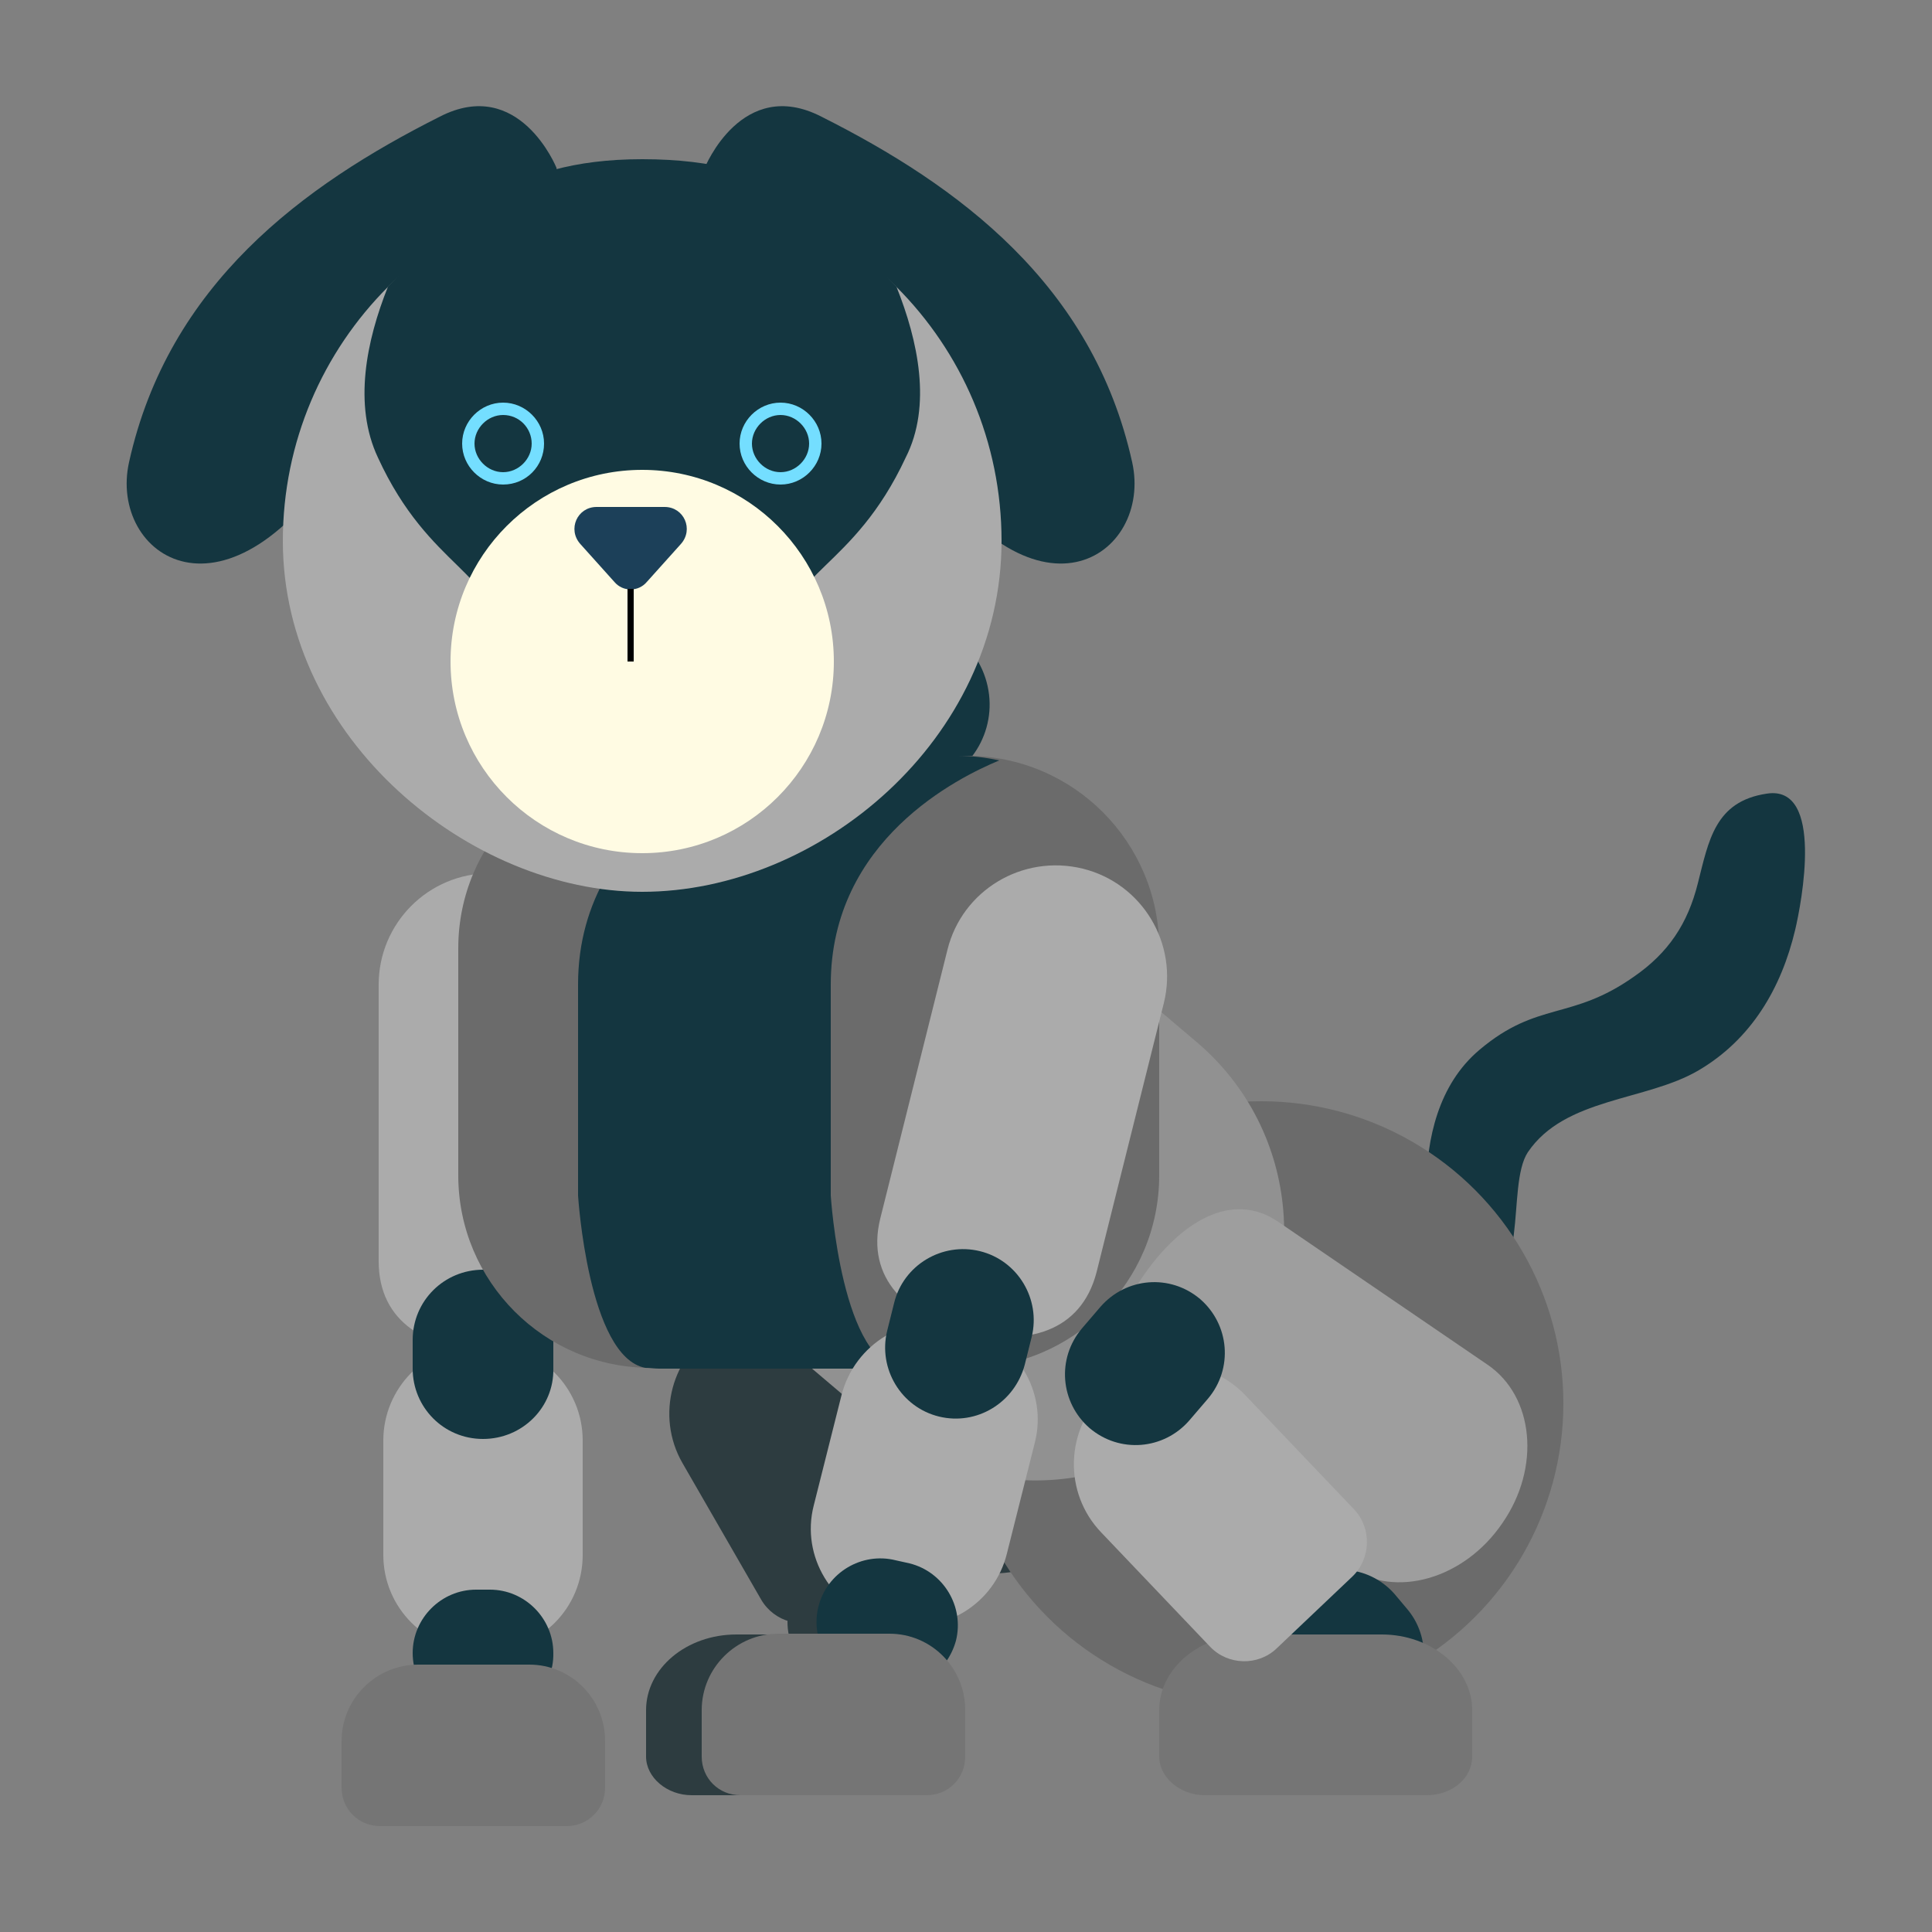 <svg xml:space="preserve" style="enable-background:new 0 0 250 250;" viewBox="0 0 250 250" y="0px" x="0px" xmlns:xlink="http://www.w3.org/1999/xlink" xmlns="http://www.w3.org/2000/svg" version="1.1">
<rect x="0" y="0" width="250" height="250" fill="#808080" stroke="none"/>
<g id="레이어_6">
</g>
<g id="레이어_5">
</g>
<g id="레이어_2">
	<g>
		<g>
			<path d="M102.2,157.1L102.2,157.1c6.5-5.9,13.9-8.2,18.8-2.9l22,24.3c4.9,5.4,3.6,14.5-2.9,20.4l0,0
				c-6.5,5.9-15.7,6.3-20.6,0.9l-22-24.3C92.6,170.2,95.7,163,102.2,157.1z" style="fill:#2D3C40;"></path>
		</g>
		<g>
			<path d="M111.9,218.1h-1.8c-4.5,0-8.2-3.7-8.2-8.2v0c0-4.5,3.7-8.2,8.2-8.2h1.8c4.5,0,8.2,3.7,8.2,8.2v0
				C120.1,214.4,116.4,218.1,111.9,218.1z" style="fill:#2D3C40;"></path>
		</g>
		<g>
			<path d="M112.4,211.5H95.3c-6.5,0-11.7,4.4-11.7,9.8v6c0,2.7,2.7,5,5.9,5h28.7c3.3,0,5.9-2.2,5.9-5v-6
				C124.1,215.9,118.9,211.5,112.4,211.5z" style="fill:#2D3C40;"></path>
		</g>
		<g>
			<path d="M118.5,202.5l-11.7,6.7c-2.9,1.7-6.6,0.7-8.3-2.2l-10.2-17.7c-3.5-6.1-1.4-14,4.7-17.5l0,0
				c6.1-3.5,14-1.4,17.5,4.7l10.2,17.7C122.5,197.1,121.5,200.9,118.5,202.5z" style="fill:#2D3C40;"></path>
		</g>
		<g>
			<path d="M90,176L90,176c-3-4.1-2.1-9.8,2-12.7l3-2.2c4.1-3,9.8-2.1,12.7,2l0,0c3,4.1,2.1,9.8-2,12.7
				l-3,2.2C98.7,180.9,93,180.1,90,176z" style="fill:#2D3C40;"></path>
		</g>
	</g>
	<g>
		<path d="M185.8,164.4c0,0-5.2-19.5,5.7-28.6c7.5-6.3,11.8-3.7,19.9-9.4c4.5-3.1,7-6.9,8.3-12.1
			c1.4-5.5,2.2-10.6,8.9-11.6c7.5-1.2,4.5,14.2,3.7,17.6c-1.8,7.6-5.7,14.2-12.5,18.2c-6.8,4-17.3,3.5-22.1,10.6
			c-2.9,4.4,0.5,18.3-7.3,17C183,165,185.8,164.4,185.8,164.4z" style="fill:#143640;"></path>
	</g>
	<g>
		<g>
			<path d="M63,213.6h-1c-6.8,0-12.4-5.5-12.4-12.4v-14.8c0-6.8,5.5-12.4,12.4-12.4h1
				c6.8,0,12.4,5.5,12.4,12.4v14.8C75.4,208.1,69.9,213.6,63,213.6z" style="fill:#ABABAB;"></path>
		</g>
		<g>
			<path d="M63.4,174.7L63.4,174.7c-8,0-14.4-3.5-14.4-11.5v-35.8c0-7.9,6.4-14.4,14.4-14.4h0
				c8,0,14.4,6.4,14.4,14.4v35.8C77.8,171.1,71.3,174.7,63.4,174.7z" style="fill:#ABABAB;"></path>
		</g>
		<g>
			<path d="M62.5,186.2L62.5,186.2c-5.1,0-9.1-4.1-9.1-9.1v-3.7c0-5.1,4.1-9.1,9.1-9.1h0
				c5.1,0,9.1,4.1,9.1,9.1v3.7C71.7,182.1,67.6,186.2,62.5,186.2z" style="fill:#143640;"></path>
		</g>
		<g>
			<path d="M63.4,222.1h-1.8c-4.5,0-8.2-3.7-8.2-8.2v0c0-4.5,3.7-8.2,8.2-8.2h1.8c4.5,0,8.2,3.7,8.2,8.2v0
				C71.7,218.4,68,222.1,63.4,222.1z" style="fill:#143640;"></path>
		</g>
		<g>
			<path d="M68.5,215.4H54.1c-5.4,0-9.9,4.4-9.9,9.9v6c0,2.8,2.2,5,5,5h24.1c2.8,0,5-2.2,5-5v-6
				C78.3,219.8,73.9,215.4,68.5,215.4z" style="fill:#757575;"></path>
		</g>
	</g>
	<g>
		<g>
			<circle r="39.1" cy="181.6" cx="163.2" style="fill:#6B6B6B;"></circle>
		</g>
		<g>
			<path d="M113.1,183.9l-9.2-7.8c-13.6-11.5-15.2-31.8-3.7-45.4l0,0c11.5-13.6,31.8-15.2,45.4-3.7l9.2,7.8
				c13.6,11.5,15.2,31.8,3.7,45.4l0,0C147,193.8,126.7,195.4,113.1,183.9z" style="fill:#919191;"></path>
		</g>
		<g>
			<g>
				<path d="M120.5,101.6L92,111.1c-5.8,1.9-12-1.2-13.9-7l0,0c-1.9-5.8,1.2-12,7-13.9l28.5-9.5
					c5.8-1.9,12,1.2,13.9,7l0,0C129.4,93.5,126.3,99.7,120.5,101.6z" style="fill:#143640;"></path>
			</g>
			<g>
				<path d="M125.1,177H84.2c-13.8,0-24.9-11.2-24.9-24.9v-29.4c0-13.8,11.2-24.9,24.9-24.9h40.9
					c13.8,0,24.9,11.2,24.9,24.9v29.4C150,165.9,138.8,177,125.1,177z" style="fill:#6B6B6B;"></path>
			</g>
			<g>
				<path d="M107.5,154.7c0,0,0-5.1,0-27.3c0-18.7,16.5-26.8,21.8-29c-1.8-0.4-3.6-0.6-5.4-0.6H98.3
					c0,0-23.5,7.3-23.5,29.6s0,27.3,0,27.3s1.3,20.9,8.7,22.3c0.6,0,1.2,0.1,1.8,0.1H117C108.9,177,107.5,154.7,107.5,154.7z" style="fill:#143640;"></path>
			</g>
		</g>
	</g>
	<g>
		<g>
			<g>
				<path d="M72,21.7c0,0-4.8-11.9-15.1-6.6C39.2,24,21.8,36.8,16.7,59.8c-2.7,12.1,12.7,23,28.1-1.9
					C55.6,40.6,74.2,32.1,72,21.7z" style="fill:#143640;"></path>
			</g>
		</g>
		<g>
			<g>
				<path d="M91.2,21.7c0,0,4.8-11.9,15.1-6.6c17.7,8.9,35.1,21.7,40.2,44.7c2.7,12.1-12.7,23-28.1-1.9
					C107.6,40.6,89,32.1,91.2,21.7z" style="fill:#143640;"></path>
			</g>
		</g>
	</g>
	<g>
		<g>
			<path d="M129.6,70c0,25.7-23.6,45.4-46.5,45.4c-22.2,0-46.5-19.7-46.5-45.4s20.8-46.5,46.5-46.5
				S129.6,44.3,129.6,70z" style="fill:#ABABAB;"></path>
		</g>
		<g>
			<path d="M116,37.1c-8.4-8.5-14-16.5-32.9-16.5c-17.8,0-24.5,8-32.9,16.5c-2.8,7-4.5,15.3-1.3,22.1
				C55.6,73.8,64.5,74,64.1,82.6c-0.3,7.6,9.8,11.6,16.8,12.1c7.3,0.6,21.4-4,21-12.2c-0.4-8.5,8.5-8.7,15.3-23.3
				C120.6,52.5,118.8,44.1,116,37.1z" style="fill:#143640;"></path>
		</g>
		<g>
			<circle r="24.8" cy="85.6" cx="83.1" style="fill:#FFFBE3;"></circle>
		</g>
	</g>
	<g>
		<g>
			<path d="M86,65.6h-8.8c-2.5,0-3.8,2.9-2.1,4.8l4.4,4.9c1.1,1.3,3.1,1.3,4.2,0l4.4-4.9
				C89.8,68.5,88.5,65.6,86,65.6z" style="fill:#1C4059;"></path>
		</g>
		<g>
			<rect height="9.4" width="0.8" y="76.2" x="81.2"></rect>
		</g>
	</g>
	<g>
		<g>
			<path d="M115.3,210l-1-0.2c-6.6-1.7-10.7-8.4-9-15l3.6-14.3c1.7-6.6,8.4-10.7,15-9l1,0.2
				c6.6,1.7,10.7,8.4,9,15l-3.6,14.3C128.7,207.6,122,211.7,115.3,210z" style="fill:#ABABAB;"></path>
		</g>
		<g>
			<path d="M125.1,172.3L125.1,172.3c-7.7-1.9-13.1-6.9-11.2-14.6l8.7-34.8c1.9-7.7,9.7-12.4,17.5-10.5l0,0
				c7.7,1.9,12.4,9.7,10.5,17.4l-8.7,34.8C139.9,172.4,132.8,174.2,125.1,172.3z" style="fill:#ABABAB;"></path>
		</g>
		<g>
			<path d="M121.5,183.3L121.5,183.3c-4.9-1.2-7.9-6.2-6.7-11.1l0.9-3.6c1.2-4.9,6.2-7.9,11.1-6.7h0
				c4.9,1.2,7.9,6.2,6.7,11.1l-0.9,3.6C131.3,181.5,126.4,184.5,121.5,183.3z" style="fill:#143640;"></path>
		</g>
		<g>
			<path d="M113.7,218.3l-1.8-0.4c-4.4-1.1-7.1-5.6-6-10l0,0c1.1-4.4,5.6-7.1,10-6l1.8,0.4
				c4.4,1.1,7.1,5.6,6,10v0C122.5,216.7,118.1,219.4,113.7,218.3z" style="fill:#143640;"></path>
		</g>
		<g>
			<path d="M115.1,211.4h-14.4c-5.4,0-9.9,4.4-9.9,9.9v6c0,2.8,2.2,5,5,5h24.1c2.8,0,5-2.2,5-5v-6
				C124.9,215.8,120.5,211.4,115.1,211.4z" style="fill:#757575;"></path>
		</g>
	</g>
	<g>
		<g>
			<path d="M147.8,165.3L147.8,165.3c4.9-7.2,11.6-11.3,17.6-7.2l27.1,18.5c6,4.1,6.9,13.3,1.9,20.5l0,0
				c-4.9,7.2-13.8,9.8-19.8,5.7l-27.1-18.5C141.6,180.2,142.9,172.5,147.8,165.3z" style="fill:#9E9E9E;"></path>
		</g>
		<g>
			<path d="M181.2,221L181.2,221c-3.8,3.3-9.5,3-12.9-0.8l-1.6-1.9c-3.3-3.8-3-9.5,0.8-12.9l0,0
				c3.8-3.3,9.5-3,12.9,0.8l1.6,1.9C185.3,211.9,184.9,217.6,181.2,221z" style="fill:#143640;"></path>
		</g>
		<g>
			<path d="M178.8,211.5h-17.1c-6.5,0-11.7,4.4-11.7,9.8v6c0,2.7,2.7,5,5.9,5h28.7c3.3,0,5.9-2.2,5.9-5v-6
				C190.5,215.9,185.2,211.5,178.8,211.5z" style="fill:#757575;"></path>
		</g>
		<g>
			<path d="M175,204l-9.8,9.3c-2.4,2.3-6.3,2.2-8.6-0.2l-14.1-14.8c-4.9-5.1-4.7-13.3,0.5-18.2l0,0
				c5.1-4.9,13.3-4.7,18.2,0.5l14.1,14.8C177.5,197.8,177.4,201.7,175,204z" style="fill:#ABABAB;"></path>
		</g>
		<g>
			<path d="M141,184.8L141,184.8c-3.8-3.3-4.3-9-1-12.9l2.4-2.8c3.3-3.8,9-4.3,12.9-1l0,0
				c3.8,3.3,4.3,9,1,12.9l-2.4,2.8C150.6,187.6,144.9,188.1,141,184.8z" style="fill:#143640;"></path>
		</g>
	</g>
	<g>
		<g>
			<path d="M65.1,62.7c-2.9,0-5.3-2.4-5.3-5.3c0-2.9,2.4-5.3,5.3-5.3c2.9,0,5.3,2.4,5.3,5.3
				C70.4,60.3,68.1,62.7,65.1,62.7z M65.1,53.7c-2,0-3.7,1.7-3.7,3.7s1.7,3.7,3.7,3.7c2,0,3.7-1.7,3.7-3.7S67.2,53.7,65.1,53.7z" style="fill:#74DEFF;"></path>
		</g>
		<g>
			<path d="M101,62.7c-2.9,0-5.3-2.4-5.3-5.3c0-2.9,2.4-5.3,5.3-5.3c2.9,0,5.3,2.4,5.3,5.3
				C106.3,60.3,103.9,62.7,101,62.7z M101,53.7c-2,0-3.7,1.7-3.7,3.7s1.7,3.7,3.7,3.7c2,0,3.7-1.7,3.7-3.7S103,53.7,101,53.7z" style="fill:#74DEFF;"></path>
		</g>
	</g>
</g>
<g id="레이어_1">
</g>
</svg>
